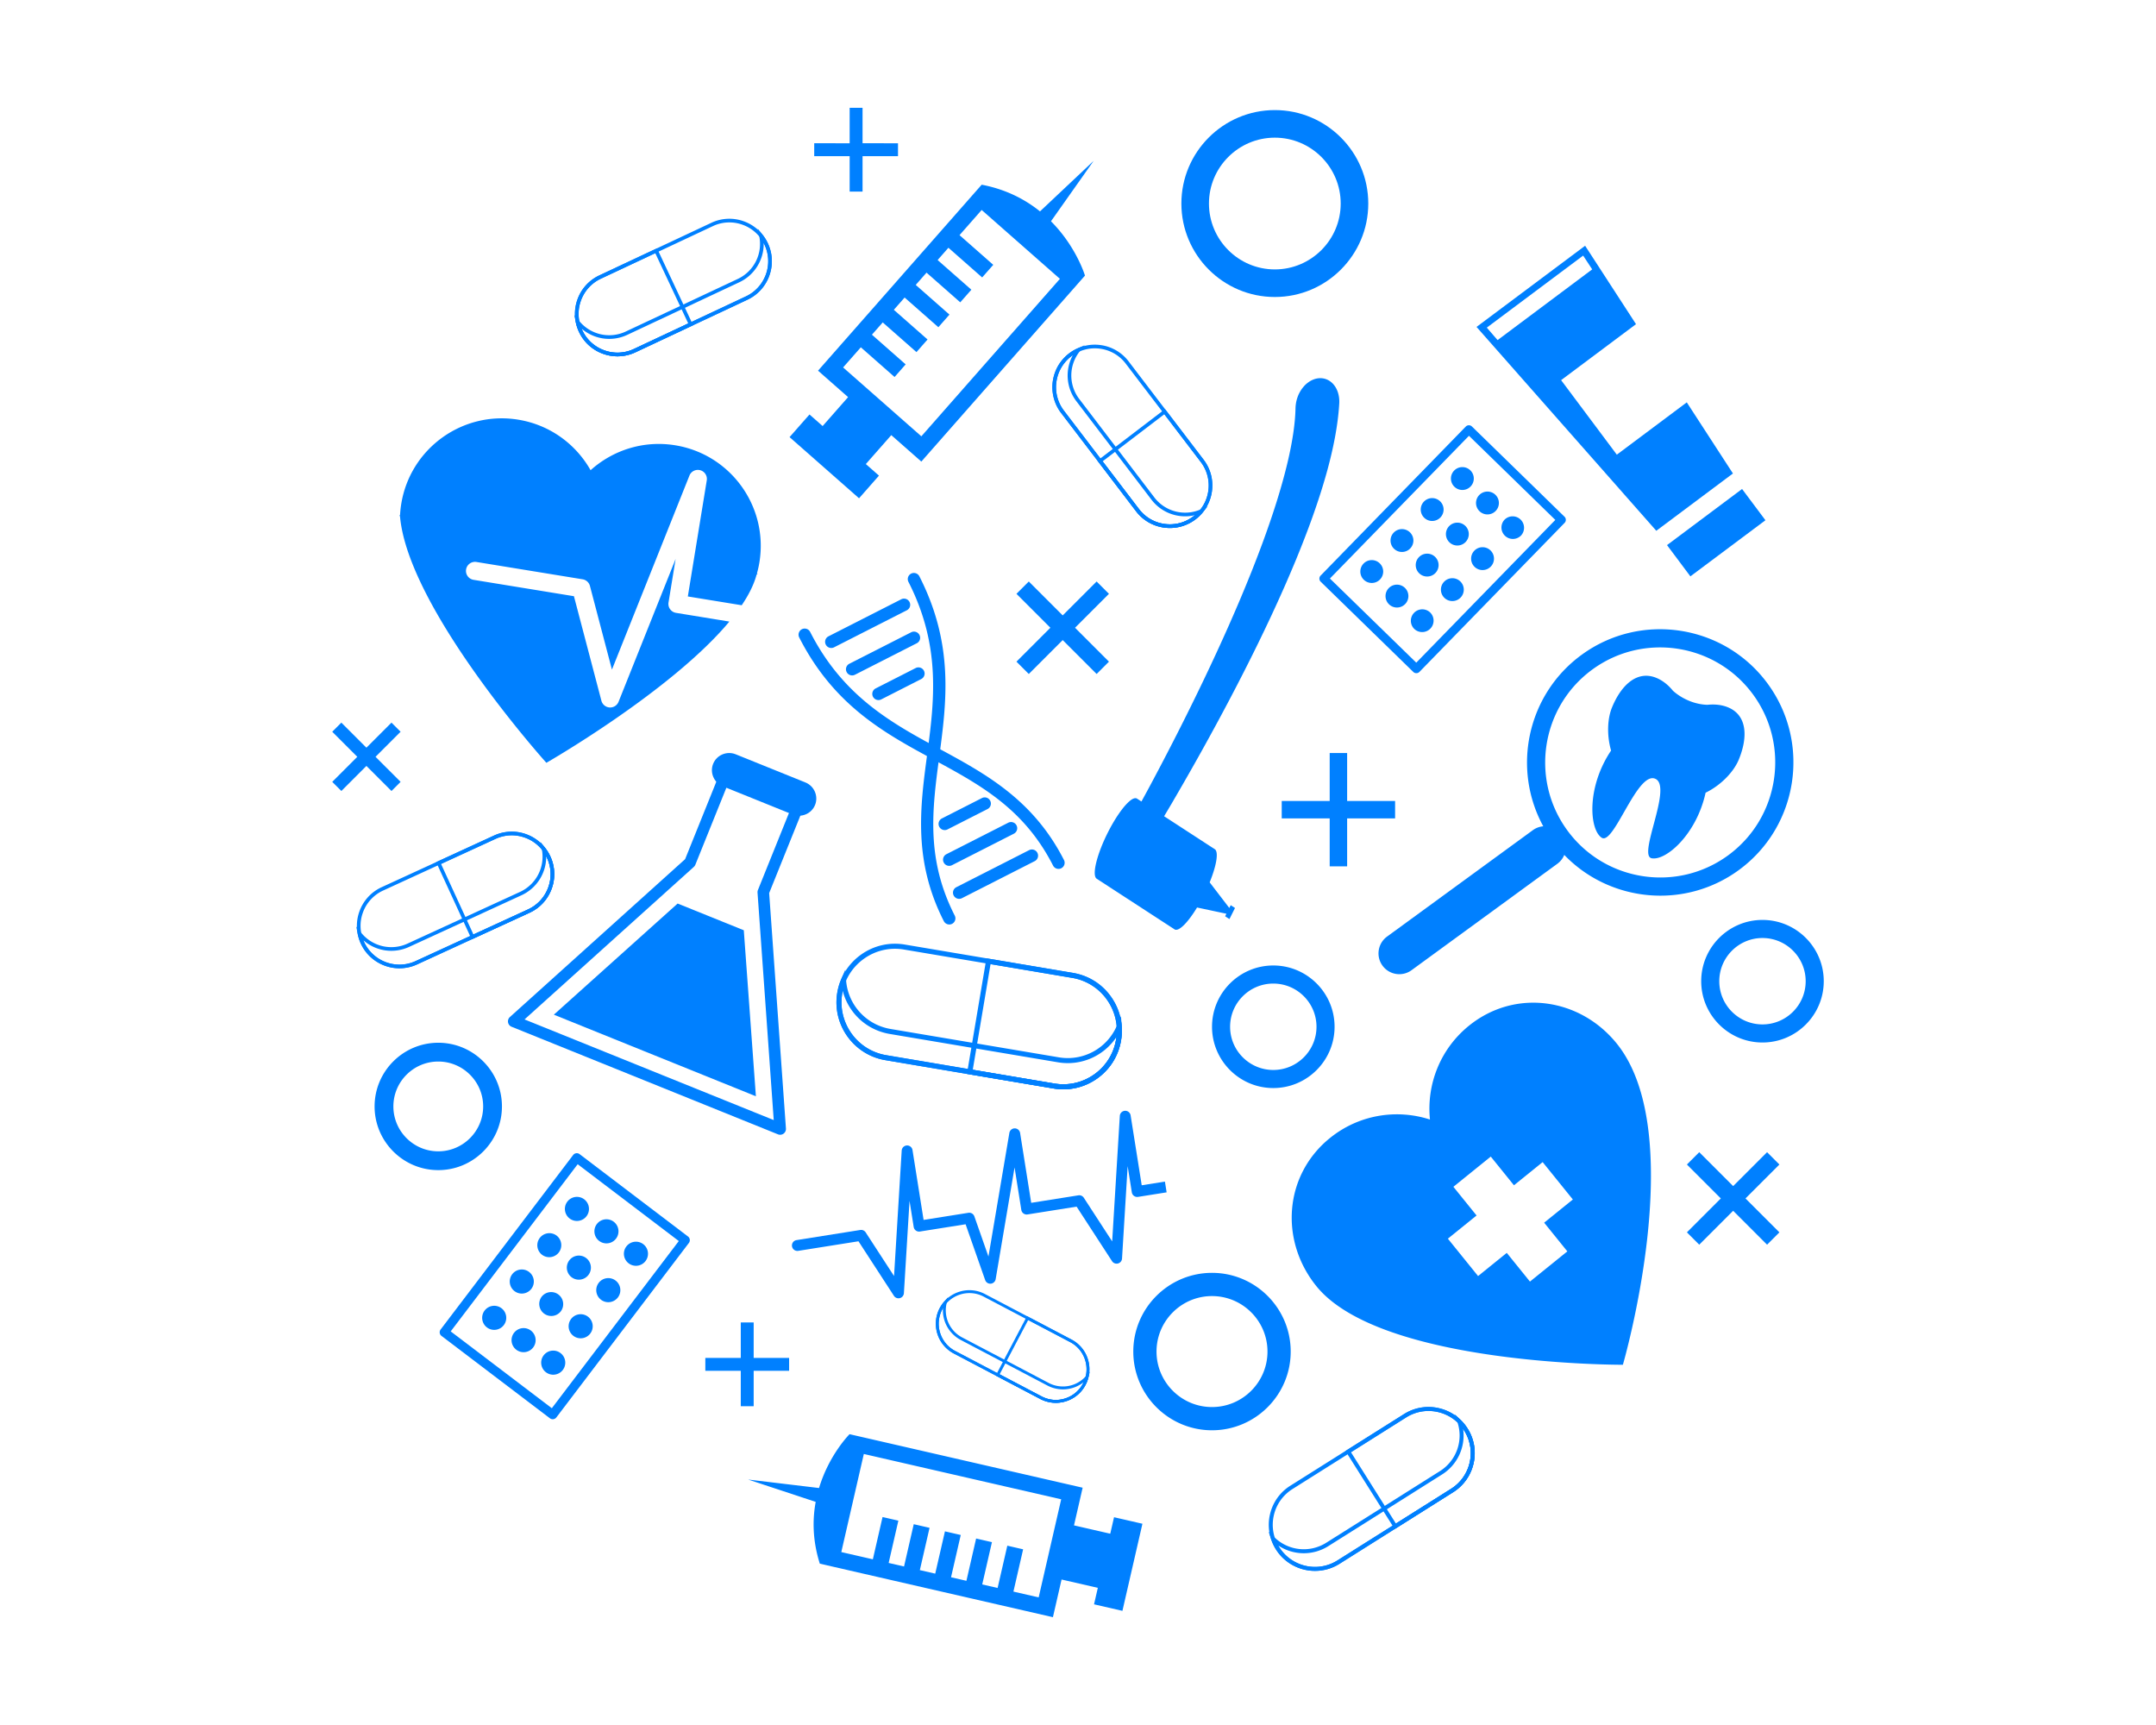 <svg xmlns="http://www.w3.org/2000/svg" enable-background="new 0 0 1000 800" viewBox="0 0 1000 800" id="medical-pattern"><path fill="#0080ff" d="M492.252 402.662a2.848 2.848 0 0 0 1.234-3.837c-14.271-27.992-36.367-39.954-57.734-51.524-21.959-11.889-44.667-24.182-59.985-54.229a2.851 2.851 0 0 0-3.831-1.258 2.848 2.848 0 0 0-1.234 3.837c16.131 31.641 39.635 44.366 62.369 56.673 21.542 11.663 41.893 22.681 55.35 49.08a2.852 2.852 0 0 0 3.831 1.258z"></path><path fill="#0080ff" d="M441.592 428.447a2.847 2.847 0 0 0 1.234-3.837c-13.458-26.399-10.413-49.324-7.188-73.594 3.403-25.61 6.92-52.089-9.211-83.73a2.852 2.852 0 0 0-3.831-1.258 2.851 2.851 0 0 0-1.235 3.838c15.319 30.047 11.92 55.628 8.633 80.366-3.197 24.073-6.504 48.964 7.766 76.956a2.852 2.852 0 0 0 3.832 1.259z">
</path><path fill="#0080ff" d="m386.849 300.21 33.773-17.189a2.849 2.849 0 0 0 1.234-3.837 2.852 2.852 0 0 0-3.832-1.259l-33.773 17.19a2.848 2.848 0 0 0-1.234 3.837 2.852 2.852 0 0 0 3.832 1.258zM396.525 312.932l28.707-14.611a2.847 2.847 0 0 0 1.234-3.837 2.853 2.853 0 0 0-3.832-1.258l-28.706 14.611a2.847 2.847 0 0 0-1.234 3.836 2.85 2.85 0 0 0 3.831 1.259zM408.734 324.366l18.574-9.454a2.847 2.847 0 0 0 1.234-3.836 2.852 2.852 0 0 0-3.832-1.258l-18.574 9.454a2.848 2.848 0 0 0-1.234 3.837 2.854 2.854 0 0 0 3.832 1.257zM446.16 416.552l33.773-17.189a2.848 2.848 0 0 0 1.234-3.837 2.853 2.853 0 0 0-3.832-1.258l-33.773 17.189a2.848 2.848 0 0 0-1.234 3.837 2.854 2.854 0 0 0 3.832 1.258zM441.55 401.251l28.707-14.612a2.848 2.848 0 0 0 1.233-3.837 2.852 2.852 0 0 0-3.831-1.258l-28.707 14.611a2.848 2.848 0 0 0-1.234 3.836 2.851 2.851 0 0 0 3.832 1.26zM439.473 384.661l18.575-9.454a2.848 2.848 0 0 0 1.234-3.837 2.852 2.852 0 0 0-3.832-1.258l-18.575 9.454a2.848 2.848 0 0 0-1.234 3.837 2.854 2.854 0 0 0 3.832 1.258zM310.075 279.406l3.294-20.195-26.468 66.259a4.197 4.197 0 0 1-7.954-.49l-12.744-48.48-46.512-7.587a4.195 4.195 0 1 1 1.351-8.28l49.201 8.026a4.197 4.197 0 0 1 3.382 3.074l10.203 38.814 35.948-89.989c.793-1.988 2.957-3.047 5.018-2.487a4.195 4.195 0 0 1 3.018 4.718l-8.781 53.828 24.993 4.077c3.272-4.852 5.677-9.624 6.895-14.197l.458-.481-.301-.049c.473-1.69.867-3.418 1.156-5.192 4.203-25.765-13.277-50.059-39.042-54.262-14.732-2.403-28.975 2.291-39.264 11.56-6.81-12.059-18.823-21.036-33.555-23.439-25.765-4.203-50.059 13.277-54.262 39.042a47.731 47.731 0 0 0-.554 5.29l-.301-.049.282.576c3.811 43.077 67.888 114.27 67.888 114.27s57.909-33.17 84.878-65.502l-24.761-4.039a4.196 4.196 0 0 1-3.466-4.816zM508.64 269.676l-15.73 15.729-15.729-15.729-5.72 5.72 15.729 15.729-15.729 15.729 5.72 5.72 15.729-15.729 15.73 15.729 5.719-5.72-15.729-15.729 15.729-15.729zM508.686 407.533l36.432 23.687.035-.069c2.011.572 6.032-3.632 10.067-10.283l13.617 2.894-.59 1.177 1.995 1.297 2.581-5.144-1.995-1.297-.649 1.293-9.107-11.881c2.984-7.334 4.123-13.412 2.668-15.093l.035-.069-23.832-15.495c1.227-2.069 2.465-4.129 3.681-6.206.244-.417.486-.836.729-1.254l-.004-.002a1283.827 1283.827 0 0 0 13.099-22.961c9.053-16.282 17.806-32.825 26.091-49.77a875.47 875.47 0 0 0 6.114-12.794c2-4.296 3.969-8.62 5.898-12.976a626.144 626.144 0 0 0 5.636-13.195 487.795 487.795 0 0 0 5.31-13.463 354.672 354.672 0 0 0 4.889-13.801 278.29 278.29 0 0 0 4.32-14.247c1.311-4.846 2.491-9.793 3.448-14.891.953-5.098 1.694-10.35 2.016-15.82l.005-.084c.01-.186.017-.373.021-.56.134-6.862-4.304-11.816-9.912-11.065-.966.129-1.9.43-2.79.856l-.001-.007c-.019.009-.036.023-.055.032-.485.236-.954.514-1.408.827-.066.045-.13.093-.196.14-.458.33-.902.687-1.32 1.088l-.005.005c-.416.399-.806.837-1.177 1.297-.049.061-.1.118-.148.18-.354.452-.682.932-.986 1.434-.052.086-.101.173-.152.26-.302.52-.585 1.057-.829 1.619l-.011.029c-.238.55-.438 1.123-.616 1.706-.032.105-.066.208-.096.314a16.38 16.38 0 0 0-.391 1.761c-.019.117-.033.234-.05.351a15.862 15.862 0 0 0-.165 1.895c-.073 3.739-.462 7.749-1.075 11.854-.614 4.11-1.447 8.321-2.429 12.564-1.992 8.495-4.542 17.101-7.409 25.67a467.242 467.242 0 0 1-4.526 12.841 609.312 609.312 0 0 1-4.911 12.784 743.003 743.003 0 0 1-5.22 12.715 857.139 857.139 0 0 1-5.473 12.639c-7.452 16.802-15.449 33.399-23.777 49.801-4.167 8.2-8.421 16.352-12.757 24.446-1.282 2.394-2.586 4.769-3.882 7.152l-2.086-1.357a1.278 1.278 0 0 0-.588-.183c-.063-.006-.132.001-.2.003a2.124 2.124 0 0 0-.522.087c-.075.022-.149.04-.228.07-.238.09-.488.209-.753.369-.023.014-.044.021-.068.036a9.037 9.037 0 0 0-.922.674c-.085.07-.174.15-.261.225-.246.212-.498.445-.756.699-.1.098-.199.195-.3.299-.306.313-.619.652-.938 1.019-.044.051-.087.094-.131.146-.369.429-.747.896-1.131 1.39-.091.117-.182.242-.273.363-.3.394-.601.805-.906 1.235-.06.085-.119.159-.18.245l.005.004c-1.784 2.546-3.645 5.661-5.401 9.16-5.152 10.267-7.437 19.819-5.104 21.335zM204.779 619.558l50.295 38.204a2.128 2.128 0 0 0 2.983-.408l61.466-80.918a2.13 2.13 0 0 0-.407-2.984l-50.294-38.204a2.13 2.13 0 0 0-2.984.408l-61.466 80.918a2.129 2.129 0 0 0 .407 2.984zm63.161-79.63 46.903 35.628-58.89 77.528-46.904-35.628 58.891-77.528z"></path><path fill="#0080ff" d="M261.047 635.337a5.586 5.586 0 1 0-8.898-6.758 5.586 5.586 0 0 0 8.898 6.758zM246.292 617.115a5.586 5.586 0 1 0-6.758 8.895 5.586 5.586 0 0 0 6.758-8.895zM232.606 606.719a5.585 5.585 0 1 0-6.757 8.896 5.585 5.585 0 0 0 6.757-8.896zM272.767 610.674a5.586 5.586 0 1 0-6.758 8.895 5.586 5.586 0 0 0 6.758-8.895zM260.151 608.104a5.587 5.587 0 0 0-8.896-6.758 5.585 5.585 0 0 0 1.07 7.826 5.585 5.585 0 0 0 7.826-1.068zM246.465 597.709a5.585 5.585 0 1 0-8.895-6.757 5.585 5.585 0 0 0 8.895 6.757zM277.73 594.906a5.587 5.587 0 1 0 8.898 6.758 5.587 5.587 0 0 0-8.898-6.758zM264.044 584.51a5.585 5.585 0 1 0 8.895 6.757 5.585 5.585 0 0 0-8.895-6.757zM251.428 581.941a5.586 5.586 0 0 0 6.757-8.896 5.585 5.585 0 0 0-7.826 1.07 5.585 5.585 0 0 0 1.069 7.826zM291.589 585.895a5.586 5.586 0 1 0 6.758-8.898 5.586 5.586 0 0 0-6.758 8.898zM277.903 575.5a5.586 5.586 0 1 0-1.069-7.827 5.586 5.586 0 0 0 1.069 7.827zM264.217 565.104a5.585 5.585 0 1 0 6.757-8.895 5.585 5.585 0 0 0-6.757 8.895zM427.334 214.066l75.9-86.249s-3.939-13.315-15.768-25.198l19.8-28.032-24.887 23.449c-6.845-5.512-15.704-10.216-27.051-12.377l-75.901 86.249 13.937 12.264-11.806 13.416-6.097-5.366-9.243 10.503 32.228 28.361 9.243-10.504-6.097-5.366 11.806-13.416 13.936 12.266zm-36.283-43.657 8.219-9.339 15.645 13.768 5.148-5.85-15.645-13.768 5.009-5.692 15.646 13.768 5.148-5.85-15.646-13.768 5.01-5.692 15.645 13.768 5.148-5.85-15.645-13.768 5.009-5.692 15.645 13.768 5.148-5.851-15.645-13.767 5.009-5.693 15.645 13.768 5.148-5.85-15.645-13.768 10.271-11.672 36.292 31.938-64.268 73.031-36.291-31.939zM502.155 689.95l-108.112-24.821s-9.496 9.463-14.152 24.967l-32.901-3.933 31.347 10.359c-1.536 8.345-1.459 18.029 1.919 28.657L488.369 750l4.01-17.469 16.817 3.861-1.755 7.643 13.166 3.023 9.275-40.397-13.166-3.022-1.755 7.643-16.816-3.861 4.01-17.471zm-20.4 50.869-11.707-2.688 4.502-19.611-7.333-1.683-4.503 19.611-7.135-1.638 4.502-19.611-7.333-1.684-4.502 19.611-7.135-1.638 4.503-19.611-7.333-1.684-4.503 19.61-7.135-1.638 4.502-19.611-7.333-1.683-4.502 19.611-7.136-1.638 4.503-19.611-7.333-1.684-4.502 19.611-14.63-3.359 10.444-45.492 91.543 21.016-10.444 45.494zM562.151 663.316c-20.129 0-36.504-16.377-36.504-36.505 0-20.129 16.375-36.504 36.504-36.504 20.129 0 36.505 16.375 36.505 36.504 0 20.128-16.377 36.505-36.505 36.505zm0-62.237c-14.189 0-25.732 11.543-25.732 25.732s11.543 25.734 25.732 25.734 25.734-11.545 25.734-25.734c-.001-14.189-11.546-25.732-25.734-25.732zM590.585 504.603c-15.671 0-28.42-12.75-28.42-28.422 0-15.671 12.749-28.421 28.42-28.421 15.672 0 28.422 12.749 28.422 28.421 0 15.672-12.75 28.422-28.422 28.422zm0-48.455c-11.047 0-20.034 8.987-20.034 20.034 0 11.047 8.987 20.035 20.034 20.035 11.047 0 20.035-8.988 20.035-20.035.001-11.048-8.988-20.034-20.035-20.034zM399.477 487.069c-8.259-5.849-12.923-16.098-11.132-26.726 1.204-7.16 5.127-13.422 11.044-17.633 5.915-4.209 13.118-5.862 20.279-4.655l78.013 13.145c7.16 1.201 13.422 5.124 17.633 11.043 4.209 5.916 5.861 13.118 4.654 20.279-1.204 7.16-5.127 13.422-11.042 17.631-5.917 4.211-13.119 5.863-20.28 4.656l-78.013-13.145a26.969 26.969 0 0 1-11.156-4.595zm108.033-29.357a24.769 24.769 0 0 0-10.22-4.201l-78.014-13.145c-6.542-1.103-13.123.409-18.528 4.255-5.406 3.846-8.989 9.569-10.094 16.112-2.271 13.506 6.856 26.343 20.368 28.622l78.013 13.145c6.543 1.101 13.123-.409 18.53-4.257 5.405-3.846 8.989-9.568 10.092-16.11 1.103-6.542-.409-13.123-4.255-18.529a24.877 24.877 0 0 0-5.892-5.892z"></path><path fill="#0080ff" d="m448.483 498.046 9.033-53.615 40.165 6.77c7.16 1.201 13.422 5.124 17.633 11.043 4.209 5.916 5.861 13.118 4.654 20.279-1.204 7.16-5.127 13.422-11.042 17.631-5.917 4.211-13.119 5.863-20.28 4.656l-40.163-6.764zm10.957-50.911-8.253 48.987 37.849 6.378c6.543 1.101 13.123-.409 18.53-4.257 5.405-3.846 8.989-9.568 10.092-16.11 1.103-6.542-.409-13.123-4.255-18.529a24.704 24.704 0 0 0-16.112-10.093l-37.851-6.376z">
</path><path fill="#0080ff" d="M399.477 487.069c-8.259-5.849-12.923-16.098-11.132-26.726a27.265 27.265 0 0 1 1.831-6.22l1.903-4.423.345 4.803c.818 11.457 9.311 20.787 20.645 22.702l78.015 13.146a24.767 24.767 0 0 0 26.947-14.685l1.908-4.442.339 4.822c.153 2.182.05 4.359-.311 6.477-1.204 7.16-5.127 13.422-11.042 17.631-5.917 4.211-13.119 5.863-20.28 4.656l-78.013-13.145a26.985 26.985 0 0 1-11.155-4.596zm-8.595-27.507a27.48 27.48 0 0 0-.227 1.171c-2.271 13.506 6.856 26.343 20.368 28.622l78.013 13.145c6.543 1.101 13.123-.409 18.53-4.257 5.405-3.846 8.989-9.568 10.092-16.11.066-.391.122-.784.17-1.179-5.849 8.803-16.387 13.518-27.133 11.708l-78.015-13.147c-10.748-1.809-19.157-9.717-21.798-19.953zM612.346 728.39c-7.917.899-16.032-2.673-20.555-9.853a21.256 21.256 0 0 1-2.765-16.146 21.263 21.263 0 0 1 9.465-13.37l52.701-33.203a21.24 21.24 0 0 1 16.146-2.765 21.265 21.265 0 0 1 13.37 9.466 21.253 21.253 0 0 1 2.765 16.144 21.265 21.265 0 0 1-9.465 13.372l-52.701 33.202a21.242 21.242 0 0 1-8.961 3.153zm48.033-73.905a19.505 19.505 0 0 0-8.204 2.894l-52.701 33.203a19.434 19.434 0 0 0-8.647 12.217 19.433 19.433 0 0 0 2.525 14.755c5.751 9.121 17.843 11.871 26.972 6.122l52.701-33.203a19.43 19.43 0 0 0 8.647-12.22 19.428 19.428 0 0 0-2.525-14.753 19.434 19.434 0 0 0-12.218-8.647 19.635 19.635 0 0 0-6.55-.368z"></path><path fill="#0080ff" d="m646.878 709.129-22.819-36.218 27.134-17.093a21.24 21.24 0 0 1 16.146-2.765 21.265 21.265 0 0 1 13.37 9.466 21.253 21.253 0 0 1 2.765 16.144 21.265 21.265 0 0 1-9.465 13.372l-27.131 17.094zm-20.271-35.64 20.85 33.092 25.569-16.108a19.43 19.43 0 0 0 8.647-12.22 19.428 19.428 0 0 0-2.525-14.753 19.434 19.434 0 0 0-12.218-8.647 19.457 19.457 0 0 0-14.755 2.525l-25.568 16.111z"></path><path fill="#0080ff" d="M612.346 728.39c-7.917.899-16.032-2.673-20.555-9.853a21.47 21.47 0 0 1-2.188-4.613l-1.203-3.595 2.722 2.639c6.49 6.298 16.37 7.322 24.03 2.501l52.703-33.203a19.5 19.5 0 0 0 8.119-22.757l-1.21-3.609 2.728 2.653a21.459 21.459 0 0 1 3.215 3.966 21.253 21.253 0 0 1 2.765 16.144 21.265 21.265 0 0 1-9.465 13.372l-52.701 33.202a21.234 21.234 0 0 1-8.96 3.153zm-19.475-11.643c.154.273.315.541.481.807 5.751 9.121 17.843 11.871 26.972 6.122l52.701-33.203a19.43 19.43 0 0 0 8.647-12.22 19.428 19.428 0 0 0-2.525-14.753 18.871 18.871 0 0 0-.519-.781 21.339 21.339 0 0 1-9.79 21.107l-52.703 33.203a21.33 21.33 0 0 1-23.264-.282zM346.676 139.003l-51.915 24.367a19.579 19.579 0 0 1-15.068.697 19.568 19.568 0 0 1-11.143-10.162 19.578 19.578 0 0 1-.698-15.066 19.555 19.555 0 0 1 10.162-11.144l51.916-24.367a19.579 19.579 0 0 1 15.066-.698 19.57 19.57 0 0 1 11.145 10.163c3.319 7.072 2.059 15.138-2.57 20.829a19.582 19.582 0 0 1-6.895 5.381zm-77.225.413a17.895 17.895 0 0 0 .636 13.767 17.89 17.89 0 0 0 10.184 9.285 17.892 17.892 0 0 0 13.768-.635l51.915-24.367c8.991-4.222 12.865-14.963 8.65-23.951a17.893 17.893 0 0 0-10.185-9.286 17.888 17.888 0 0 0-13.766.636l-51.915 24.367a17.955 17.955 0 0 0-6.318 4.923 18.008 18.008 0 0 0-2.969 5.261z"></path><path fill="#0080ff" d="M294.761 163.37a19.579 19.579 0 0 1-15.068.697 19.568 19.568 0 0 1-11.143-10.162 19.578 19.578 0 0 1-.698-15.066 19.555 19.555 0 0 1 10.162-11.144l26.728-12.547 16.745 35.68-26.726 12.542zm-16.024-34.139a17.91 17.91 0 0 0-9.286 10.185 17.895 17.895 0 0 0 .636 13.767 17.89 17.89 0 0 0 10.184 9.285 17.892 17.892 0 0 0 13.768-.635l25.187-11.822-15.3-32.6-25.189 11.82z"></path><path fill="#0080ff" d="m346.676 139.003-51.915 24.367a19.579 19.579 0 0 1-15.068.697 19.568 19.568 0 0 1-11.143-10.162 19.726 19.726 0 0 1-1.478-4.462l-.702-3.433 2.198 2.73a17.954 17.954 0 0 0 21.675 5.008l51.916-24.368a17.952 17.952 0 0 0 9.996-19.872l-.695-3.421 2.19 2.718a19.777 19.777 0 0 1 2.49 3.987c3.319 7.072 2.059 15.138-2.57 20.829a19.56 19.56 0 0 1-6.894 5.382zm-3.795-8.086-51.916 24.368a19.645 19.645 0 0 1-21.226-2.893c.11.267.226.53.348.79a17.89 17.89 0 0 0 10.184 9.285 17.892 17.892 0 0 0 13.768-.635l51.915-24.367c8.991-4.222 12.865-14.963 8.65-23.951a19.936 19.936 0 0 0-.387-.774 19.64 19.64 0 0 1-11.336 18.177zM540.316 547.983l-10.763 1.709-5.146-32.407a2.523 2.523 0 0 0-5.012.243l-3.546 58.192-13.156-20.246a2.526 2.526 0 0 0-2.512-1.118l-21.887 3.476-5.146-32.406a2.524 2.524 0 0 0-4.981-.025l-9.702 57.346-6.533-18.628a2.526 2.526 0 0 0-2.778-1.658l-20.772 3.299-5.146-32.406a2.525 2.525 0 0 0-2.614-2.126 2.53 2.53 0 0 0-2.397 2.368l-3.546 58.192-13.157-20.246a2.524 2.524 0 0 0-2.512-1.118l-29.62 4.704a2.525 2.525 0 0 0 .792 4.986l28.001-4.447 16.433 25.288a2.523 2.523 0 0 0 4.636-1.221l2.611-42.847 1.931 12.158a2.525 2.525 0 0 0 2.889 2.097l21.184-3.364 9.073 25.875a2.525 2.525 0 0 0 2.596 1.68 2.54 2.54 0 0 0 2.275-2.094l8.767-51.82 3.128 19.701a2.525 2.525 0 0 0 2.889 2.097l22.76-3.614 16.432 25.288a2.523 2.523 0 0 0 4.636-1.222l2.61-42.847 1.931 12.158a2.525 2.525 0 0 0 2.889 2.097l13.256-2.105-.793-4.989zM806.619 403.423c27.471-20.17 33.412-58.929 13.243-86.4-20.169-27.471-58.928-33.412-86.399-13.243-25.221 18.517-32.277 52.695-17.66 79.43a9.587 9.587 0 0 0-4.851 1.808l-67.609 49.343c-4.302 3.14-5.245 9.174-2.104 13.477l.017.022c3.144 4.283 9.164 5.216 13.459 2.082l67.609-49.344a9.59 9.59 0 0 0 3.222-4.119c21.129 21.955 55.852 25.461 81.073 6.944zm-79.597-18.239c-17.415-23.72-12.285-57.187 11.435-74.602 23.721-17.416 57.188-12.285 74.602 11.434 17.416 23.721 12.287 57.188-11.434 74.603-23.72 17.417-57.187 12.286-74.603-11.435zm79.481-32.95c4.299-10.461 3.868-20.549-5.023-24.203-2.83-1.163-6.174-1.533-9.559-1.161-9.692-.321-16.025-6.585-16.025-6.586-2.145-2.644-4.784-4.734-7.613-5.896-8.891-3.654-16.291 3.216-20.59 13.677-2.327 5.662-2.332 13.468-.437 20.019-11.49 17.09-10.076 36.676-4.355 40.426 5.48 3.592 15.859-29.137 24.159-27.561.221.047.429.108.623.187.193.08.385.182.574.305 7.01 4.716-8.625 35.285-2.203 36.584 6.548 1.324 20.778-10.933 25.043-30.396 6.565-3.166 12.867-9.217 15.406-15.395z"></path><path fill="#0080ff" d="M774.301 238.011h43.46v18.097h-43.46z" transform="rotate(-36.784 795.992 247.06)"></path><path fill="#0080ff" d="m758.815 150.331-23.606-36.362-50.361 37.65 83.377 94.539 35.549-26.576-21.41-32.978-32.446 24.256-25.837-34.561 34.734-25.968zm-64.203 7.398-5-5.787 44.683-33.404 4.198 6.386-43.881 32.805zM616.742 349.217v22.245h-22.244v8.089h22.244v22.245h8.089v-22.245h22.245v-8.089h-22.245v-22.244zM343.591 613.309v16.441H327.15v5.978h16.441v16.441h5.978v-16.441h16.44v-5.978h-16.44v-16.44zM154.101 339.358l11.625 11.625-11.625 11.625 4.228 4.228 11.625-11.625 11.625 11.625 4.228-4.228-11.626-11.625 11.626-11.625-4.228-4.227-11.625 11.625-11.625-11.625zM394.094 50v16.441l-16.44-.001v5.979h16.44v16.44h5.979l-.001-16.44h16.441v-5.978l-16.441-.001V50zM817.477 483.477c-15.672 0-28.42-12.751-28.42-28.422 0-15.671 12.749-28.42 28.42-28.42 15.671 0 28.422 12.749 28.422 28.42 0 15.672-12.751 28.422-28.422 28.422zm0-48.456c-11.047 0-20.034 8.987-20.034 20.034 0 11.047 8.987 20.035 20.034 20.035 11.047 0 20.035-8.988 20.035-20.035 0-11.046-8.988-20.034-20.035-20.034zM184.916 449.054c-7.335-.136-14.311-4.376-17.572-11.475a19.568 19.568 0 0 1-.574-15.072 19.58 19.58 0 0 1 10.253-11.061l52.112-23.943a19.559 19.559 0 0 1 15.072-.574 19.579 19.579 0 0 1 11.061 10.254 19.566 19.566 0 0 1 .574 15.069 19.576 19.576 0 0 1-10.254 11.063l-52.112 23.943a19.547 19.547 0 0 1-8.56 1.796zm52.766-61.657a17.968 17.968 0 0 0-7.838 1.651l-52.112 23.944a17.893 17.893 0 0 0-9.368 10.108 17.888 17.888 0 0 0 .524 13.772c4.148 9.02 14.854 12.99 23.88 8.844l52.112-23.943a17.893 17.893 0 0 0 9.368-10.11 17.89 17.89 0 0 0-.523-13.771 17.89 17.89 0 0 0-10.108-9.368 18.033 18.033 0 0 0-5.935-1.127z"></path><path fill="#0080ff" d="m218.761 435.643-16.456-35.814 26.83-12.326a19.559 19.559 0 0 1 15.072-.574 19.579 19.579 0 0 1 11.061 10.254 19.566 19.566 0 0 1 .574 15.069 19.576 19.576 0 0 1-10.254 11.063l-26.827 12.328zm-14.2-34.978 15.036 32.722 25.283-11.615a17.893 17.893 0 0 0 9.368-10.11 17.89 17.89 0 0 0-.523-13.771 17.89 17.89 0 0 0-10.108-9.368 17.911 17.911 0 0 0-13.772.523l-25.284 11.619z"></path><path fill="#0080ff" d="M184.916 449.054c-7.335-.136-14.311-4.376-17.572-11.475a19.752 19.752 0 0 1-1.44-4.474l-.664-3.427 2.166 2.738a17.954 17.954 0 0 0 21.632 5.184l52.114-23.943a17.956 17.956 0 0 0 10.158-19.792l-.668-3.44 2.17 2.751a19.729 19.729 0 0 1 2.456 4.008 19.566 19.566 0 0 1 .574 15.069 19.576 19.576 0 0 1-10.254 11.063l-52.112 23.943a19.56 19.56 0 0 1-8.56 1.795zm-16.37-12.978c.108.267.222.531.342.795 4.148 9.02 14.854 12.99 23.88 8.844l52.112-23.943a17.893 17.893 0 0 0 9.368-10.11 17.89 17.89 0 0 0-.523-13.771c-.12-.261-.246-.519-.379-.775a19.648 19.648 0 0 1-11.485 18.084l-52.114 23.943a19.64 19.64 0 0 1-21.201-3.067zM437.132 623.206c-3.449-4.658-4.156-11.068-1.283-16.531a15.465 15.465 0 0 1 9.159-7.622 15.466 15.466 0 0 1 11.866 1.09l40.101 21.089a15.45 15.45 0 0 1 7.622 9.159 15.47 15.47 0 0 1-1.09 11.866 15.458 15.458 0 0 1-9.158 7.621 15.463 15.463 0 0 1-11.867-1.09L442.38 627.7a15.471 15.471 0 0 1-5.248-4.494zm64.028 3.325a14.188 14.188 0 0 0-4.81-4.111l-40.101-21.089a14.137 14.137 0 0 0-10.842-.995 14.138 14.138 0 0 0-8.37 6.964c-3.648 6.943-.976 15.559 5.97 19.213l40.101 21.089a14.137 14.137 0 0 0 10.844.994c3.628-1.127 6.6-3.6 8.369-6.963a14.132 14.132 0 0 0 .995-10.842 14.276 14.276 0 0 0-2.156-4.26z"></path><path fill="#0080ff" d="m461.837 637.933 14.493-27.56 20.645 10.859a15.45 15.45 0 0 1 7.622 9.159 15.47 15.47 0 0 1-1.09 11.866 15.458 15.458 0 0 1-9.158 7.621 15.463 15.463 0 0 1-11.867-1.09l-20.645-10.855zm15.057-25.745-13.242 25.181 19.455 10.232a14.137 14.137 0 0 0 10.844.994c3.628-1.127 6.6-3.6 8.369-6.963a14.132 14.132 0 0 0 .995-10.842 14.15 14.15 0 0 0-6.964-8.37l-19.457-10.232z"></path><path fill="#0080ff" d="M437.132 623.206c-3.449-4.658-4.156-11.068-1.283-16.531a15.639 15.639 0 0 1 2.107-3.057l1.826-2.067-.67 2.675a14.182 14.182 0 0 0 7.178 16.041l40.102 21.09a14.185 14.185 0 0 0 17.286-3.177l1.832-2.077-.677 2.684a15.555 15.555 0 0 1-1.326 3.469 15.458 15.458 0 0 1-9.158 7.621 15.463 15.463 0 0 1-11.867-1.09L442.38 627.7a15.471 15.471 0 0 1-5.248-4.494zm.237-16.503c-.115.197-.225.396-.333.597-3.648 6.943-.976 15.559 5.97 19.213l40.101 21.089a14.137 14.137 0 0 0 10.844.994c3.628-1.127 6.6-3.6 8.369-6.963.106-.201.207-.404.303-.611a15.524 15.524 0 0 1-16.856 1.524l-40.102-21.091a15.52 15.52 0 0 1-8.296-14.752zM488.522 183.552c-1.476-7.187 1.132-14.922 7.343-19.661a19.573 19.573 0 0 1 14.579-3.864 19.577 19.577 0 0 1 13.04 7.579l34.785 45.595a19.555 19.555 0 0 1 3.864 14.579 19.578 19.578 0 0 1-7.58 13.04 19.57 19.57 0 0 1-14.577 3.864 19.577 19.577 0 0 1-13.042-7.579l-34.786-45.595a19.615 19.615 0 0 1-3.626-7.958zm71.726 37.965a17.966 17.966 0 0 0-3.329-7.286l-34.785-45.595a17.897 17.897 0 0 0-11.915-6.924 17.892 17.892 0 0 0-13.323 3.53c-7.891 6.024-9.418 17.34-3.394 25.238l34.786 45.595a17.893 17.893 0 0 0 11.917 6.924 17.89 17.89 0 0 0 13.321-3.53 17.895 17.895 0 0 0 6.924-11.915 18.057 18.057 0 0 0-.202-6.037z"></path><path fill="#0080ff" d="m509.027 213.633 31.335-23.908 17.908 23.476a19.555 19.555 0 0 1 3.864 14.579 19.578 19.578 0 0 1-7.58 13.04 19.57 19.57 0 0 1-14.577 3.864 19.577 19.577 0 0 1-13.042-7.579l-17.908-23.472zm31.014-21.523-28.63 21.843 16.876 22.122a17.893 17.893 0 0 0 11.917 6.924 17.89 17.89 0 0 0 13.321-3.53 17.895 17.895 0 0 0 6.924-11.915 17.905 17.905 0 0 0-3.531-13.323l-16.877-22.121z"></path><path fill="#0080ff" d="M488.522 183.552c-1.476-7.187 1.132-14.922 7.343-19.661a19.837 19.837 0 0 1 4.05-2.385l3.199-1.399-2.197 2.714a17.954 17.954 0 0 0-.315 22.242l34.786 45.597a17.954 17.954 0 0 0 21.537 5.572l3.21-1.406-2.209 2.721a19.737 19.737 0 0 1-3.372 3.275 19.57 19.57 0 0 1-14.577 3.864 19.577 19.577 0 0 1-13.042-7.579l-34.786-45.595a19.624 19.624 0 0 1-3.627-7.96zm9.074-18.818c-.237.164-.47.334-.701.508-7.891 6.024-9.418 17.34-3.394 25.238l34.786 45.595a17.893 17.893 0 0 0 11.917 6.924 17.89 17.89 0 0 0 13.321-3.53c.228-.174.453-.354.673-.54a19.647 19.647 0 0 1-20.162-7.241l-34.785-45.597a19.64 19.64 0 0 1-1.655-21.357zM681.371 475.666c-13.507 10.91-19.757 27.465-18.124 43.54-15.373-4.976-32.871-2.346-46.378 8.565-21.26 17.174-23.479 47.448-6.305 68.707 29.825 36.921 142.167 36.457 142.167 36.457s31.11-106.931-2.864-148.988c-17.174-21.26-47.237-25.456-68.496-8.281zm48.153 80.624-13.309 10.751 10.751 13.308-17.34 14.008-10.751-13.309-13.308 10.751-14.007-17.34 13.308-10.751-10.751-13.308 17.34-14.008 10.751 13.308 13.309-10.751 14.007 17.341zM173.744 513.128c0-16.286 13.251-29.535 29.536-29.535 16.286 0 29.535 13.249 29.535 29.535s-13.249 29.536-29.535 29.536-29.536-13.25-29.536-29.536zm8.715 0c0 11.48 9.341 20.821 20.821 20.821 11.48 0 20.82-9.341 20.82-20.821 0-11.48-9.34-20.82-20.82-20.82s-20.821 9.34-20.821 20.82zM788.152 534.345l15.729 15.73 15.73-15.73 5.719 5.72-15.729 15.729 15.729 15.73-5.719 5.72-15.73-15.73-15.729 15.73-5.72-5.72 15.73-15.73-15.73-15.729zM679.854 197.834l-67.316 69.095a2.021 2.021 0 0 0 .037 2.858l42.945 41.84a2.02 2.02 0 0 0 2.858-.038l67.316-69.095c.779-.8.762-2.079-.037-2.858l-42.946-41.84a2.021 2.021 0 0 0-2.857.038zm1.485 4.269 40.05 39.019-64.495 66.199-40.05-39.019 64.495-66.199z"></path><path fill="#0080ff" d="M705.446 248.402a5.303 5.303 0 0 1-7.596-7.4 5.303 5.303 0 0 1 7.596 7.4zM686.262 237.115a5.302 5.302 0 1 1 7.399-7.595 5.302 5.302 0 0 1-7.399 7.595zM674.576 225.73a5.303 5.303 0 1 1 7.403-7.596 5.303 5.303 0 0 1-7.403 7.596zM683.941 262.876a5.302 5.302 0 1 1 7.4-7.596 5.302 5.302 0 0 1-7.4 7.596zM679.753 251.394a5.303 5.303 0 1 1-7.596-7.403 5.303 5.303 0 0 1 7.596 7.403zM668.068 240.008a5.302 5.302 0 1 1-7.596-7.4 5.302 5.302 0 0 1 7.596 7.4zM669.837 269.755a5.302 5.302 0 1 1 7.596 7.4 5.302 5.302 0 0 1-7.596-7.4zM658.151 258.37a5.302 5.302 0 1 1 7.596 7.4 5.302 5.302 0 0 1-7.596-7.4zM653.963 246.887a5.302 5.302 0 1 1-7.4 7.596 5.302 5.302 0 0 1 7.4-7.596zM663.328 284.034a5.301 5.301 0 1 1-7.4 7.596 5.303 5.303 0 0 1 7.4-7.596zM651.643 272.649a5.303 5.303 0 1 1-7.403 7.596 5.303 5.303 0 0 1 7.403-7.596zM639.957 261.264a5.303 5.303 0 1 1-7.403 7.596 5.303 5.303 0 0 1 7.403-7.596zM360.849 526.072l-123.573-49.9a2.683 2.683 0 0 1-1.636-2.033 2.713 2.713 0 0 1 .857-2.477l81.279-73.221 16.172-40.134a2.688 2.688 0 0 1 3.497-1.499l34.004 13.731a2.693 2.693 0 0 1 1.479 3.509l-16.172 40.134 7.779 109.184c.066.93-.35 1.828-1.1 2.379a2.673 2.673 0 0 1-2.586.327zm-53.547-27.446 51.57 20.825-7.516-105.489c-.03-.412.036-.824.19-1.208l15.398-38.212-29.028-11.722-15.398 38.212a2.708 2.708 0 0 1-.699 1.001l-78.53 70.744 64.013 25.849z"></path><path fill="#0080ff" d="m344.988 431.421-15.343-6.195-15.343-6.196-57.412 51.544 46.858 18.921 46.857 18.922zM378.046 373.314c-1.645 4.082-6.35 6.066-10.455 4.408l-32.345-13.061c-4.105-1.658-6.117-6.354-4.472-10.437 1.645-4.083 6.349-6.066 10.455-4.409l32.345 13.061c4.103 1.659 6.116 6.356 4.472 10.438zM547.951 94.393c0-23.899 19.444-43.341 43.343-43.341 23.899 0 43.341 19.442 43.341 43.341s-19.442 43.343-43.341 43.343-43.343-19.444-43.343-43.343zm12.789 0c0 16.846 13.707 30.554 30.554 30.554 16.847 0 30.551-13.707 30.551-30.554 0-16.847-13.705-30.552-30.551-30.552-16.847 0-30.554 13.705-30.554 30.552z"></path></svg>